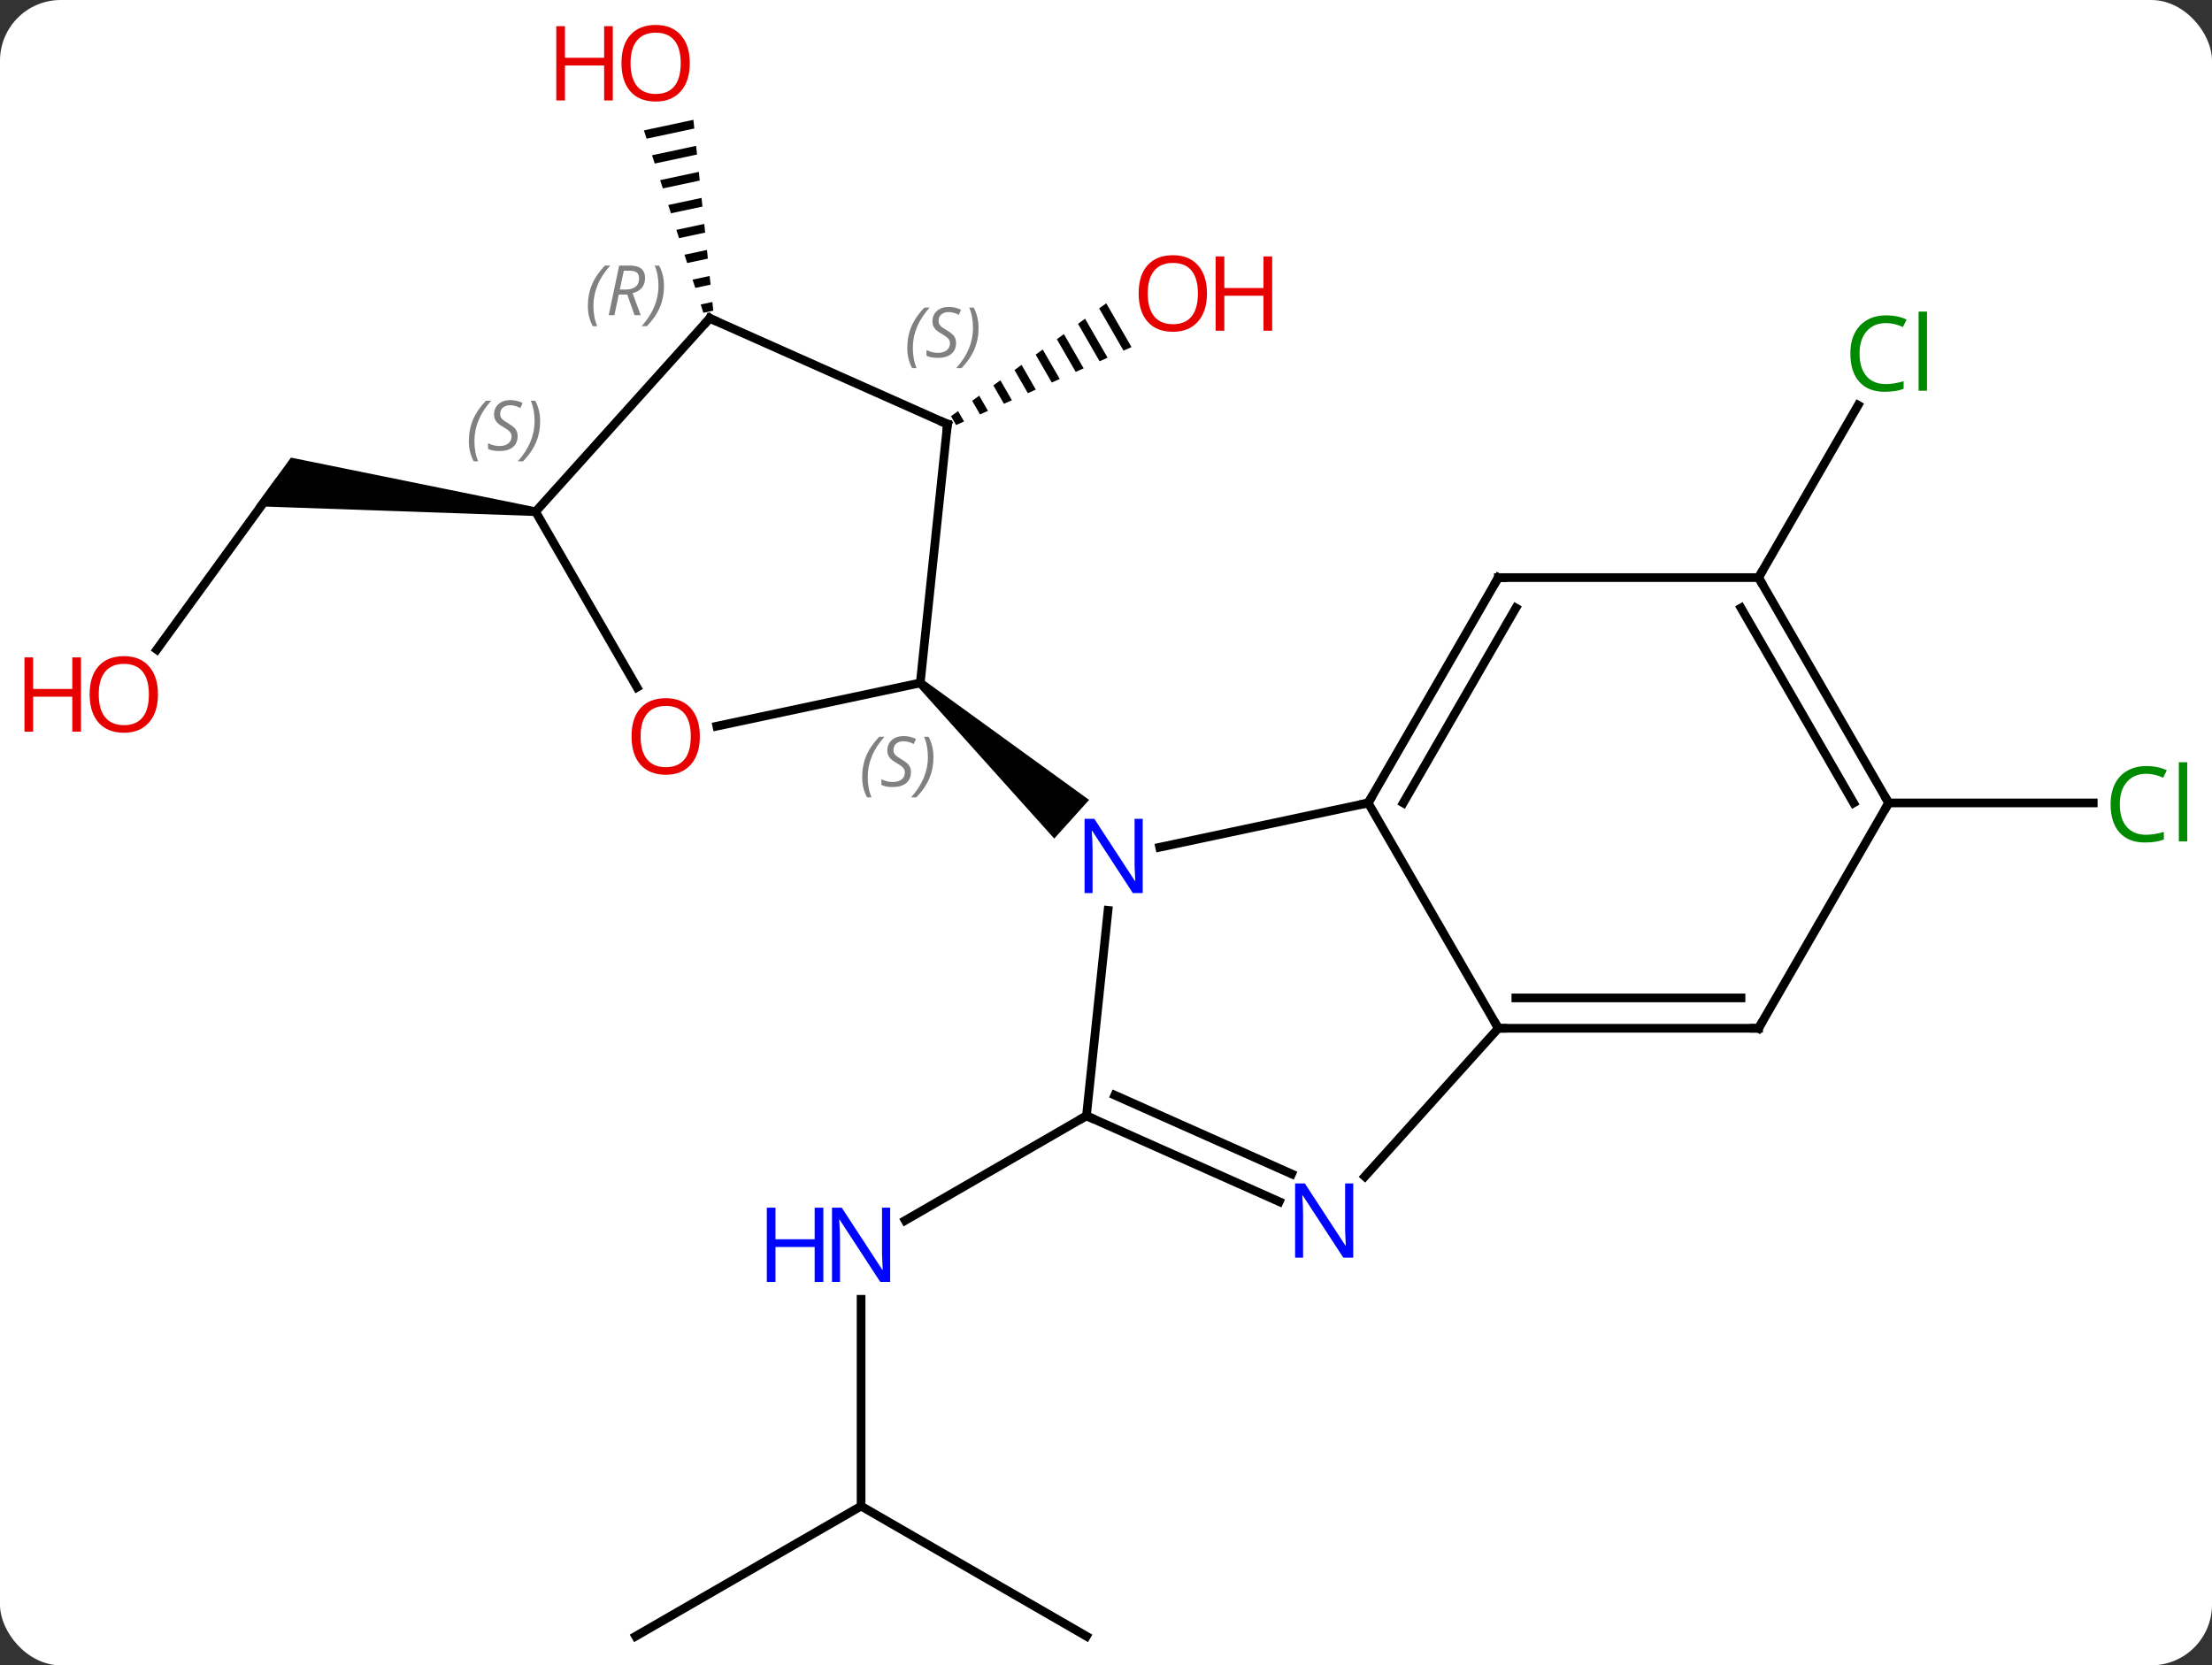 <svg width="255" viewBox="0 0 255 192" style="fill-opacity:1; color-rendering:auto; color-interpolation:auto; text-rendering:auto; stroke:black; stroke-linecap:square; stroke-miterlimit:10; shape-rendering:auto; stroke-opacity:1; fill:black; stroke-dasharray:none; font-weight:normal; stroke-width:1; font-family:'Open Sans'; font-style:normal; stroke-linejoin:miter; font-size:12; stroke-dashoffset:0; image-rendering:auto;" height="192" class="cas-substance-image" xmlns:xlink="http://www.w3.org/1999/xlink" xmlns="http://www.w3.org/2000/svg"><rect x="0" y="0" width="255" height="192" fill="#333333" stroke="none"/><svg class="cas-substance-single-component"><rect y="0" x="0" width="255" stroke="none" ry="7" rx="7" height="192" fill="white" class="cas-substance-group"/><svg y="0" x="0" width="255" viewBox="0 0 255 192" style="fill:black;" height="192" class="cas-substance-single-component-image"><svg><g><g transform="translate(131,98)" style="text-rendering:geometricPrecision; color-rendering:optimizeQuality; color-interpolation:linearRGB; stroke-linecap:butt; image-rendering:optimizeQuality;"><line y2="75.645" y1="51.801" x2="-31.734" x1="-31.734" style="fill:none;"/><line y2="30.645" y1="42.71" x2="-5.754" x1="-26.65" style="fill:none;"/><line y2="90.645" y1="75.645" x2="-5.754" x1="-31.734" style="fill:none;"/><line y2="90.645" y1="75.645" x2="-57.717" x1="-31.734" style="fill:none;"/><path style="stroke:none;" d="M-3.473 -63.032 L-4.286 -62.441 L-4.286 -62.441 L-1.479 -57.574 L-1.479 -57.574 L-0.56 -57.982 L-0.56 -57.982 L-3.473 -63.032 ZM-5.913 -61.257 L-6.726 -60.665 L-6.726 -60.665 L-4.237 -56.348 L-4.237 -56.348 L-3.318 -56.757 L-3.318 -56.757 L-5.913 -61.257 ZM-8.353 -59.481 L-9.166 -58.889 L-9.166 -58.889 L-6.994 -55.123 L-6.994 -55.123 L-6.075 -55.531 L-6.075 -55.531 L-8.353 -59.481 ZM-10.793 -57.706 L-11.607 -57.114 L-11.607 -57.114 L-9.752 -53.898 L-9.752 -53.898 L-8.833 -54.306 L-8.833 -54.306 L-10.793 -57.706 ZM-13.233 -55.93 L-14.047 -55.338 L-14.047 -55.338 L-12.509 -52.672 L-12.509 -52.672 L-11.59 -53.081 L-11.59 -53.081 L-13.233 -55.93 ZM-15.674 -54.154 L-16.487 -53.562 L-16.487 -53.562 L-15.267 -51.447 L-15.267 -51.447 L-14.348 -51.855 L-14.348 -51.855 L-15.674 -54.154 ZM-18.114 -52.379 L-18.927 -51.787 L-18.927 -51.787 L-18.024 -50.221 L-18.024 -50.221 L-17.105 -50.63 L-18.114 -52.379 ZM-20.554 -50.603 L-21.367 -50.011 L-20.782 -48.996 L-20.782 -48.996 L-19.863 -49.405 L-19.863 -49.405 L-20.554 -50.603 Z"/><line y2="-31.407" y1="-51.285" x2="71.727" x1="83.203" style="fill:none;"/><line y2="-23.108" y1="-42.144" x2="-112.922" x1="-99.093" style="fill:none;"/><path style="stroke:none;" d="M-69.206 -39.503 L-69.31 -38.509 L-101.533 -39.636 L-97.462 -45.24 Z"/><path style="stroke:none;" d="M-51.063 -84.184 L-56.769 -82.967 L-56.458 -82.011 L-56.458 -82.011 L-50.959 -83.184 L-51.063 -84.184 ZM-50.751 -81.184 L-55.834 -80.1 L-55.834 -80.1 L-55.523 -79.144 L-55.523 -79.144 L-50.647 -80.184 L-50.647 -80.184 L-50.751 -81.184 ZM-50.439 -78.184 L-54.899 -77.232 L-54.899 -77.232 L-54.588 -76.276 L-54.588 -76.276 L-50.335 -77.183 L-50.335 -77.183 L-50.439 -78.184 ZM-50.126 -75.183 L-53.964 -74.365 L-53.964 -74.365 L-53.653 -73.409 L-50.022 -74.183 L-50.022 -74.183 L-50.126 -75.183 ZM-49.814 -72.183 L-53.029 -71.497 L-53.029 -71.497 L-52.718 -70.541 L-52.718 -70.541 L-49.71 -71.183 L-49.71 -71.183 L-49.814 -72.183 ZM-49.502 -69.182 L-52.094 -68.629 L-52.094 -68.629 L-51.782 -67.674 L-51.782 -67.674 L-49.398 -68.182 L-49.502 -69.182 ZM-49.19 -66.182 L-51.159 -65.762 L-51.159 -65.762 L-50.847 -64.806 L-49.086 -65.182 L-49.086 -65.182 L-49.19 -66.182 ZM-48.878 -63.181 L-50.224 -62.894 L-50.224 -62.894 L-49.913 -61.938 L-49.913 -61.938 L-48.774 -62.181 L-48.878 -63.181 Z"/><line y2="-5.427" y1="-5.427" x2="86.727" x1="110.309" style="fill:none;"/><line y2="-5.427" y1="-0.318" x2="26.727" x1="2.689" style="fill:none;"/><line y2="30.645" y1="6.955" x2="-5.754" x1="-3.265" style="fill:none;"/><path style="stroke:none;" d="M-25.247 -18.891 L-24.577 -19.635 L-5.449 -5.776 L-9.464 -1.317 Z"/><line y2="20.553" y1="-5.427" x2="41.727" x1="26.727" style="fill:none;"/><line y2="-31.407" y1="-5.427" x2="41.727" x1="26.727" style="fill:none;"/><line y2="-27.907" y1="-5.427" x2="43.748" x1="30.768" style="fill:none;"/><line y2="40.543" y1="30.645" x2="16.472" x1="-5.754" style="fill:none;"/><line y2="37.346" y1="28.27" x2="17.896" x1="-2.484" style="fill:none;"/><line y2="37.641" y1="20.553" x2="26.341" x1="41.727" style="fill:none;"/><line y2="20.553" y1="20.553" x2="71.727" x1="41.727" style="fill:none;"/><line y2="17.053" y1="17.053" x2="69.706" x1="43.748" style="fill:none;"/><line y2="-31.407" y1="-31.407" x2="71.727" x1="41.727" style="fill:none;"/><line y2="-5.427" y1="20.553" x2="86.727" x1="71.727" style="fill:none;"/><line y2="-5.427" y1="-31.407" x2="86.727" x1="71.727" style="fill:none;"/><line y2="-5.427" y1="-27.907" x2="82.686" x1="69.706" style="fill:none;"/><line y2="-14.279" y1="-19.263" x2="-48.364" x1="-24.912" style="fill:none;"/><line y2="-49.098" y1="-19.263" x2="-21.777" x1="-24.912" style="fill:none;"/><line y2="-39.006" y1="-18.754" x2="-69.258" x1="-57.565" style="fill:none;"/><line y2="-61.302" y1="-49.098" x2="-49.182" x1="-21.777" style="fill:none;"/><line y2="-61.302" y1="-39.006" x2="-49.182" x1="-69.258" style="fill:none;"/></g><g transform="translate(131,98)" style="fill:rgb(0,5,255); text-rendering:geometricPrecision; color-rendering:optimizeQuality; image-rendering:optimizeQuality; font-family:'Open Sans'; stroke:rgb(0,5,255); color-interpolation:linearRGB;"><path style="stroke:none;" d="M-28.382 49.801 L-29.523 49.801 L-34.211 42.614 L-34.257 42.614 Q-34.164 43.879 -34.164 44.926 L-34.164 49.801 L-35.086 49.801 L-35.086 41.239 L-33.961 41.239 L-29.289 48.395 L-29.242 48.395 Q-29.242 48.239 -29.289 47.379 Q-29.336 46.52 -29.32 46.145 L-29.32 41.239 L-28.382 41.239 L-28.382 49.801 Z"/><path style="stroke:none;" d="M-36.086 49.801 L-37.086 49.801 L-37.086 45.77 L-41.601 45.77 L-41.601 49.801 L-42.601 49.801 L-42.601 41.239 L-41.601 41.239 L-41.601 44.879 L-37.086 44.879 L-37.086 41.239 L-36.086 41.239 L-36.086 49.801 Z"/><path style="fill:rgb(230,0,0); stroke:none;" d="M8.14 -64.168 Q8.14 -62.106 7.101 -60.926 Q6.062 -59.746 4.219 -59.746 Q2.328 -59.746 1.297 -60.91 Q0.266 -62.075 0.266 -64.184 Q0.266 -66.278 1.297 -67.426 Q2.328 -68.575 4.219 -68.575 Q6.078 -68.575 7.109 -67.403 Q8.14 -66.231 8.14 -64.168 ZM1.312 -64.168 Q1.312 -62.434 2.055 -61.528 Q2.797 -60.621 4.219 -60.621 Q5.641 -60.621 6.367 -61.52 Q7.094 -62.418 7.094 -64.168 Q7.094 -65.903 6.367 -66.793 Q5.641 -67.684 4.219 -67.684 Q2.797 -67.684 2.055 -66.785 Q1.312 -65.887 1.312 -64.168 Z"/><path style="fill:rgb(230,0,0); stroke:none;" d="M15.656 -59.871 L14.656 -59.871 L14.656 -63.903 L10.14 -63.903 L10.14 -59.871 L9.14 -59.871 L9.14 -68.434 L10.14 -68.434 L10.14 -64.793 L14.656 -64.793 L14.656 -68.434 L15.656 -68.434 L15.656 -59.871 Z"/><path style="fill:rgb(0,138,0); stroke:none;" d="M86.418 -60.749 Q85.012 -60.749 84.192 -59.812 Q83.371 -58.874 83.371 -57.234 Q83.371 -55.562 84.161 -54.64 Q84.95 -53.718 86.403 -53.718 Q87.309 -53.718 88.45 -54.046 L88.45 -53.171 Q87.559 -52.828 86.262 -52.828 Q84.371 -52.828 83.34 -53.984 Q82.309 -55.14 82.309 -57.249 Q82.309 -58.578 82.801 -59.57 Q83.293 -60.562 84.231 -61.101 Q85.168 -61.64 86.434 -61.64 Q87.778 -61.64 88.793 -61.156 L88.371 -60.296 Q87.387 -60.749 86.418 -60.749 ZM91.145 -52.953 L90.176 -52.953 L90.176 -62.078 L91.145 -62.078 L91.145 -52.953 Z"/><path style="fill:rgb(230,0,0); stroke:none;" d="M-112.79 -17.941 Q-112.79 -15.879 -113.829 -14.699 Q-114.868 -13.519 -116.711 -13.519 Q-118.602 -13.519 -119.633 -14.684 Q-120.665 -15.848 -120.665 -17.957 Q-120.665 -20.051 -119.633 -21.199 Q-118.602 -22.348 -116.711 -22.348 Q-114.852 -22.348 -113.821 -21.176 Q-112.79 -20.004 -112.79 -17.941 ZM-119.618 -17.941 Q-119.618 -16.207 -118.875 -15.301 Q-118.133 -14.394 -116.711 -14.394 Q-115.29 -14.394 -114.563 -15.293 Q-113.836 -16.191 -113.836 -17.941 Q-113.836 -19.676 -114.563 -20.566 Q-115.29 -21.457 -116.711 -21.457 Q-118.133 -21.457 -118.875 -20.558 Q-119.618 -19.66 -119.618 -17.941 Z"/><path style="fill:rgb(230,0,0); stroke:none;" d="M-121.665 -13.644 L-122.665 -13.644 L-122.665 -17.676 L-127.18 -17.676 L-127.18 -13.644 L-128.18 -13.644 L-128.18 -22.207 L-127.18 -22.207 L-127.18 -18.566 L-122.665 -18.566 L-122.665 -22.207 L-121.665 -22.207 L-121.665 -13.644 Z"/><path style="fill:rgb(230,0,0); stroke:none;" d="M-51.481 -90.715 Q-51.481 -88.653 -52.521 -87.473 Q-53.56 -86.293 -55.403 -86.293 Q-57.294 -86.293 -58.325 -87.457 Q-59.356 -88.622 -59.356 -90.731 Q-59.356 -92.825 -58.325 -93.973 Q-57.294 -95.122 -55.403 -95.122 Q-53.544 -95.122 -52.513 -93.95 Q-51.481 -92.778 -51.481 -90.715 ZM-58.31 -90.715 Q-58.31 -88.981 -57.567 -88.075 Q-56.825 -87.168 -55.403 -87.168 Q-53.981 -87.168 -53.255 -88.067 Q-52.528 -88.965 -52.528 -90.715 Q-52.528 -92.45 -53.255 -93.34 Q-53.981 -94.231 -55.403 -94.231 Q-56.825 -94.231 -57.567 -93.332 Q-58.31 -92.434 -58.31 -90.715 Z"/><path style="fill:rgb(230,0,0); stroke:none;" d="M-60.356 -86.418 L-61.356 -86.418 L-61.356 -90.45 L-65.872 -90.45 L-65.872 -86.418 L-66.872 -86.418 L-66.872 -94.981 L-65.872 -94.981 L-65.872 -91.34 L-61.356 -91.34 L-61.356 -94.981 L-60.356 -94.981 L-60.356 -86.418 Z"/><path style="fill:rgb(0,138,0); stroke:none;" d="M116.418 -8.786 Q115.012 -8.786 114.192 -7.849 Q113.371 -6.911 113.371 -5.271 Q113.371 -3.599 114.161 -2.677 Q114.95 -1.755 116.403 -1.755 Q117.309 -1.755 118.45 -2.083 L118.45 -1.208 Q117.559 -0.865 116.262 -0.865 Q114.371 -0.865 113.34 -2.021 Q112.309 -3.177 112.309 -5.286 Q112.309 -6.614 112.801 -7.607 Q113.293 -8.599 114.231 -9.138 Q115.168 -9.677 116.434 -9.677 Q117.778 -9.677 118.793 -9.193 L118.371 -8.333 Q117.387 -8.786 116.418 -8.786 ZM121.145 -0.99 L120.176 -0.99 L120.176 -10.114 L121.145 -10.114 L121.145 -0.99 Z"/><path style="stroke:none;" d="M0.733 4.966 L-0.408 4.966 L-5.096 -2.221 L-5.142 -2.221 Q-5.049 -0.956 -5.049 0.091 L-5.049 4.966 L-5.971 4.966 L-5.971 -3.596 L-4.846 -3.596 L-0.174 3.56 L-0.127 3.56 Q-0.127 3.404 -0.174 2.544 Q-0.221 1.685 -0.205 1.31 L-0.205 -3.596 L0.733 -3.596 L0.733 4.966 Z"/></g><g transform="translate(131,98)" style="stroke-linecap:butt; text-rendering:geometricPrecision; color-rendering:optimizeQuality; image-rendering:optimizeQuality; font-family:'Open Sans'; color-interpolation:linearRGB; stroke-miterlimit:5;"><path style="fill:none;" d="M26.977 -5.86 L26.727 -5.427 L26.238 -5.323"/><path style="fill:none;" d="M-5.297 30.848 L-5.754 30.645 L-6.187 30.895"/><path style="fill:none;" d="M42.227 20.553 L41.727 20.553 L41.477 20.12"/><path style="fill:none;" d="M41.477 -30.974 L41.727 -31.407 L42.227 -31.407"/><path style="fill:rgb(0,5,255); stroke:none;" d="M25.003 47.005 L23.862 47.005 L19.174 39.818 L19.128 39.818 Q19.221 41.083 19.221 42.13 L19.221 47.005 L18.299 47.005 L18.299 38.443 L19.424 38.443 L24.096 45.599 L24.143 45.599 Q24.143 45.443 24.096 44.583 Q24.049 43.724 24.065 43.349 L24.065 38.443 L25.003 38.443 L25.003 47.005 Z"/><path style="fill:none;" d="M71.227 20.553 L71.727 20.553 L71.977 20.12"/><path style="fill:none;" d="M71.977 -30.974 L71.727 -31.407 L71.977 -31.84"/><path style="fill:none;" d="M86.477 -5.86 L86.727 -5.427 L86.477 -4.994"/></g><g transform="translate(131,98)" style="stroke-linecap:butt; font-size:8.4px; fill:gray; text-rendering:geometricPrecision; image-rendering:optimizeQuality; color-rendering:optimizeQuality; font-family:'Open Sans'; font-style:italic; stroke:gray; color-interpolation:linearRGB; stroke-miterlimit:5;"><path style="stroke:none;" d="M-31.609 -8.401 Q-31.609 -9.729 -31.14 -10.854 Q-30.671 -11.979 -29.64 -13.057 L-29.031 -13.057 Q-30 -11.994 -30.484 -10.822 Q-30.968 -9.651 -30.968 -8.416 Q-30.968 -7.088 -30.531 -6.072 L-31.046 -6.072 Q-31.609 -7.104 -31.609 -8.401 ZM-25.986 -8.994 Q-25.986 -8.166 -26.533 -7.713 Q-27.08 -7.26 -28.08 -7.26 Q-28.486 -7.26 -28.799 -7.315 Q-29.111 -7.369 -29.392 -7.51 L-29.392 -8.166 Q-28.767 -7.838 -28.064 -7.838 Q-27.439 -7.838 -27.064 -8.135 Q-26.689 -8.432 -26.689 -8.947 Q-26.689 -9.26 -26.892 -9.487 Q-27.096 -9.713 -27.658 -10.041 Q-28.252 -10.369 -28.479 -10.697 Q-28.705 -11.026 -28.705 -11.479 Q-28.705 -12.213 -28.189 -12.674 Q-27.674 -13.135 -26.83 -13.135 Q-26.455 -13.135 -26.119 -13.057 Q-25.783 -12.979 -25.408 -12.807 L-25.674 -12.213 Q-25.924 -12.369 -26.244 -12.455 Q-26.564 -12.541 -26.83 -12.541 Q-27.361 -12.541 -27.682 -12.268 Q-28.002 -11.994 -28.002 -11.526 Q-28.002 -11.322 -27.932 -11.174 Q-27.861 -11.026 -27.721 -10.893 Q-27.58 -10.76 -27.158 -10.51 Q-26.596 -10.166 -26.392 -9.971 Q-26.189 -9.776 -26.088 -9.541 Q-25.986 -9.307 -25.986 -8.994 ZM-23.392 -10.713 Q-23.392 -9.385 -23.868 -8.252 Q-24.345 -7.119 -25.361 -6.072 L-25.97 -6.072 Q-24.032 -8.229 -24.032 -10.713 Q-24.032 -12.041 -24.47 -13.057 L-23.954 -13.057 Q-23.392 -11.994 -23.392 -10.713 Z"/></g><g transform="translate(131,98)" style="stroke-linecap:butt; fill:rgb(230,0,0); text-rendering:geometricPrecision; color-rendering:optimizeQuality; image-rendering:optimizeQuality; font-family:'Open Sans'; stroke:rgb(230,0,0); color-interpolation:linearRGB; stroke-miterlimit:5;"><path style="stroke:none;" d="M-50.321 -13.096 Q-50.321 -11.034 -51.36 -9.854 Q-52.399 -8.674 -54.242 -8.674 Q-56.133 -8.674 -57.164 -9.838 Q-58.196 -11.003 -58.196 -13.112 Q-58.196 -15.206 -57.164 -16.354 Q-56.133 -17.503 -54.242 -17.503 Q-52.383 -17.503 -51.352 -16.331 Q-50.321 -15.159 -50.321 -13.096 ZM-57.149 -13.096 Q-57.149 -11.362 -56.406 -10.456 Q-55.664 -9.549 -54.242 -9.549 Q-52.821 -9.549 -52.094 -10.448 Q-51.367 -11.346 -51.367 -13.096 Q-51.367 -14.831 -52.094 -15.721 Q-52.821 -16.612 -54.242 -16.612 Q-55.664 -16.612 -56.406 -15.713 Q-57.149 -14.815 -57.149 -13.096 Z"/><path style="fill:none; stroke:black;" d="M-21.829 -48.601 L-21.777 -49.098 L-22.234 -49.301"/></g><g transform="translate(131,98)" style="stroke-linecap:butt; font-size:8.4px; fill:gray; text-rendering:geometricPrecision; image-rendering:optimizeQuality; color-rendering:optimizeQuality; font-family:'Open Sans'; font-style:italic; stroke:gray; color-interpolation:linearRGB; stroke-miterlimit:5;"><path style="stroke:none;" d="M-26.409 -57.881 Q-26.409 -59.209 -25.94 -60.334 Q-25.471 -61.459 -24.44 -62.537 L-23.83 -62.537 Q-24.799 -61.475 -25.284 -60.303 Q-25.768 -59.131 -25.768 -57.897 Q-25.768 -56.569 -25.33 -55.553 L-25.846 -55.553 Q-26.409 -56.584 -26.409 -57.881 ZM-20.786 -58.475 Q-20.786 -57.647 -21.333 -57.194 Q-21.88 -56.741 -22.88 -56.741 Q-23.286 -56.741 -23.599 -56.795 Q-23.911 -56.85 -24.192 -56.991 L-24.192 -57.647 Q-23.567 -57.319 -22.864 -57.319 Q-22.239 -57.319 -21.864 -57.616 Q-21.489 -57.912 -21.489 -58.428 Q-21.489 -58.741 -21.692 -58.967 Q-21.895 -59.194 -22.458 -59.522 Q-23.052 -59.85 -23.278 -60.178 Q-23.505 -60.506 -23.505 -60.959 Q-23.505 -61.694 -22.989 -62.155 Q-22.474 -62.616 -21.63 -62.616 Q-21.255 -62.616 -20.919 -62.537 Q-20.583 -62.459 -20.208 -62.287 L-20.474 -61.694 Q-20.724 -61.85 -21.044 -61.936 Q-21.364 -62.022 -21.63 -62.022 Q-22.161 -62.022 -22.481 -61.748 Q-22.802 -61.475 -22.802 -61.006 Q-22.802 -60.803 -22.731 -60.655 Q-22.661 -60.506 -22.52 -60.373 Q-22.38 -60.241 -21.958 -59.991 Q-21.395 -59.647 -21.192 -59.452 Q-20.989 -59.256 -20.888 -59.022 Q-20.786 -58.787 -20.786 -58.475 ZM-18.192 -60.194 Q-18.192 -58.866 -18.668 -57.733 Q-19.145 -56.6 -20.16 -55.553 L-20.77 -55.553 Q-18.832 -57.709 -18.832 -60.194 Q-18.832 -61.522 -19.27 -62.537 L-18.754 -62.537 Q-18.192 -61.475 -18.192 -60.194 Z"/><path style="stroke:none;" d="M-76.95 -47.139 Q-76.95 -48.467 -76.481 -49.592 Q-76.012 -50.717 -74.981 -51.795 L-74.372 -51.795 Q-75.34 -50.733 -75.825 -49.561 Q-76.309 -48.389 -76.309 -47.154 Q-76.309 -45.826 -75.872 -44.811 L-76.387 -44.811 Q-76.95 -45.842 -76.95 -47.139 ZM-71.327 -47.733 Q-71.327 -46.904 -71.874 -46.451 Q-72.421 -45.998 -73.421 -45.998 Q-73.827 -45.998 -74.14 -46.053 Q-74.452 -46.108 -74.734 -46.248 L-74.734 -46.904 Q-74.109 -46.576 -73.405 -46.576 Q-72.78 -46.576 -72.405 -46.873 Q-72.03 -47.17 -72.03 -47.686 Q-72.03 -47.998 -72.234 -48.225 Q-72.437 -48.451 -72.999 -48.779 Q-73.593 -49.108 -73.819 -49.436 Q-74.046 -49.764 -74.046 -50.217 Q-74.046 -50.951 -73.53 -51.412 Q-73.015 -51.873 -72.171 -51.873 Q-71.796 -51.873 -71.46 -51.795 Q-71.124 -51.717 -70.749 -51.545 L-71.015 -50.951 Q-71.265 -51.108 -71.585 -51.194 Q-71.905 -51.279 -72.171 -51.279 Q-72.702 -51.279 -73.022 -51.006 Q-73.343 -50.733 -73.343 -50.264 Q-73.343 -50.061 -73.272 -49.912 Q-73.202 -49.764 -73.062 -49.631 Q-72.921 -49.498 -72.499 -49.248 Q-71.937 -48.904 -71.734 -48.709 Q-71.53 -48.514 -71.429 -48.279 Q-71.327 -48.045 -71.327 -47.733 ZM-68.733 -49.451 Q-68.733 -48.123 -69.209 -46.99 Q-69.686 -45.858 -70.701 -44.811 L-71.311 -44.811 Q-69.373 -46.967 -69.373 -49.451 Q-69.373 -50.779 -69.811 -51.795 L-69.295 -51.795 Q-68.733 -50.733 -68.733 -49.451 Z"/><path style="fill:none; stroke:black;" d="M-48.725 -61.099 L-49.182 -61.302 L-49.517 -60.93"/><path style="stroke:none;" d="M-63.23 -62.726 Q-63.23 -64.054 -62.761 -65.179 Q-62.292 -66.304 -61.261 -67.382 L-60.652 -67.382 Q-61.62 -66.32 -62.105 -65.148 Q-62.589 -63.976 -62.589 -62.742 Q-62.589 -61.414 -62.152 -60.398 L-62.667 -60.398 Q-63.23 -61.429 -63.23 -62.726 ZM-59.67 -64.039 L-60.17 -61.664 L-60.826 -61.664 L-59.623 -67.382 L-58.373 -67.382 Q-56.639 -67.382 -56.639 -65.945 Q-56.639 -64.586 -58.076 -64.195 L-57.139 -61.664 L-57.857 -61.664 L-58.685 -64.039 L-59.67 -64.039 ZM-59.092 -66.789 Q-59.482 -64.867 -59.545 -64.617 L-58.889 -64.617 Q-58.139 -64.617 -57.732 -64.945 Q-57.326 -65.273 -57.326 -65.898 Q-57.326 -66.367 -57.584 -66.578 Q-57.842 -66.789 -58.435 -66.789 L-59.092 -66.789 ZM-54.453 -65.039 Q-54.453 -63.711 -54.929 -62.578 Q-55.406 -61.445 -56.421 -60.398 L-57.031 -60.398 Q-55.093 -62.554 -55.093 -65.039 Q-55.093 -66.367 -55.531 -67.382 L-55.015 -67.382 Q-54.453 -66.32 -54.453 -65.039 Z"/></g></g></svg></svg></svg></svg>